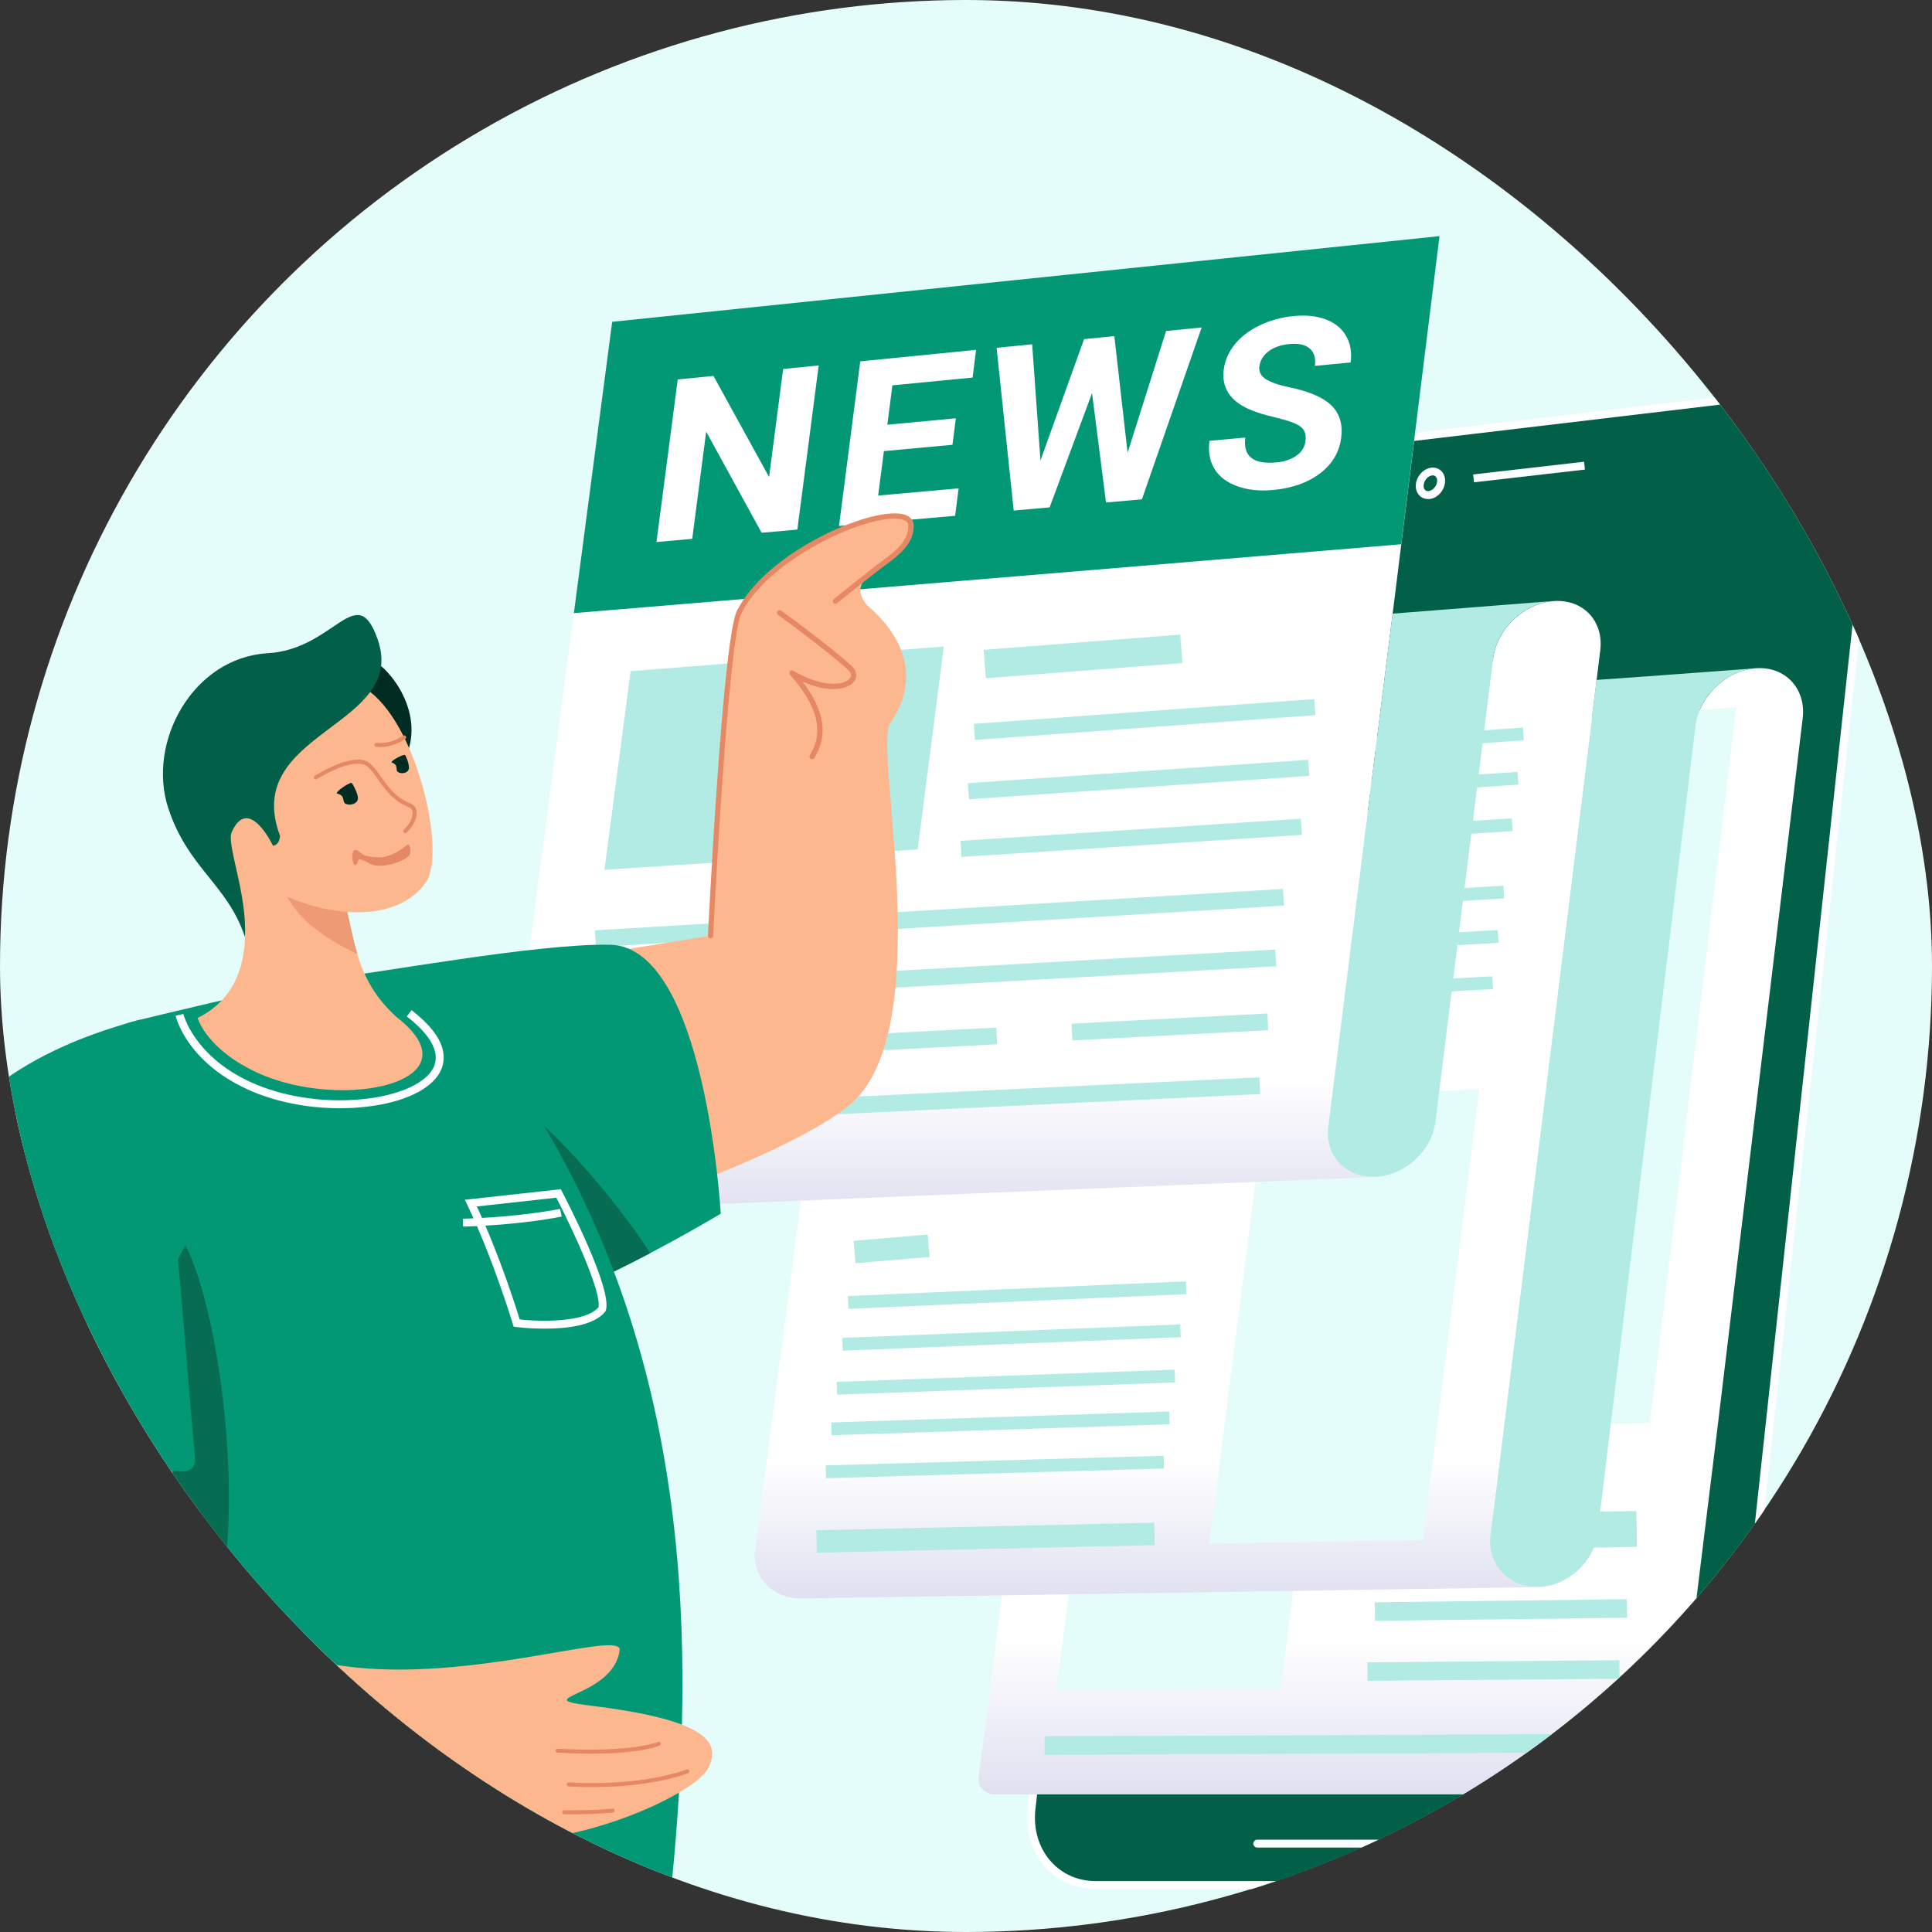 <svg width="180" height="180" viewBox="0 0 180 180" fill="none" xmlns="http://www.w3.org/2000/svg">
<rect x="0" y="0" width="180" height="180" fill="#333333" stroke="none"/>
<g clip-path="url(#clip0)">
<circle cx="90" cy="90" r="90" fill="#E5FDFA"/>
<g clip-path="url(#clip1)">
<path d="M153.381 175.633H102.087C98.326 175.633 95.644 172.421 96.107 168.45L109.663 50.603C110.126 46.536 113.551 42.869 117.311 42.422L168.605 36.334C172.365 35.886 175.048 39.018 174.585 43.316L161.029 168.027C160.566 172.229 157.141 175.633 153.381 175.633Z" fill="#026048"/>
<path d="M153.381 176H102.087C100.234 176 98.558 175.265 97.368 173.923C96.075 172.469 95.5 170.511 95.748 168.41L109.304 50.563C109.783 46.344 113.359 42.525 117.279 42.062L168.573 35.974C170.338 35.766 171.966 36.294 173.156 37.476C174.553 38.858 175.216 41.007 174.96 43.364L161.404 168.074C160.917 172.445 157.317 176 153.381 176ZM169.308 36.661C169.092 36.661 168.877 36.677 168.653 36.701L117.359 42.789C113.758 43.212 110.477 46.736 110.03 50.643L96.474 168.49C96.251 170.383 96.761 172.133 97.911 173.427C98.965 174.61 100.442 175.257 102.087 175.257H153.381C156.957 175.257 160.223 171.989 160.67 167.979L174.218 43.276C174.449 41.143 173.866 39.218 172.629 37.987C171.751 37.124 170.585 36.661 169.308 36.661Z" fill="white"/>
<path d="M133.047 46.496C132.743 46.496 132.464 46.384 132.256 46.176C131.993 45.913 131.865 45.521 131.913 45.106C132.001 44.331 132.631 43.66 133.35 43.572C133.709 43.532 134.045 43.644 134.284 43.883C134.548 44.147 134.675 44.539 134.627 44.962C134.54 45.737 133.909 46.416 133.19 46.496C133.142 46.488 133.094 46.496 133.047 46.496ZM133.494 44.291C133.478 44.291 133.454 44.291 133.43 44.291C133.047 44.331 132.687 44.738 132.639 45.178C132.615 45.37 132.663 45.545 132.767 45.649C132.847 45.729 132.967 45.769 133.102 45.753C133.486 45.713 133.845 45.306 133.893 44.874C133.917 44.675 133.869 44.507 133.765 44.403C133.693 44.331 133.605 44.291 133.494 44.291Z" fill="white"/>
<path d="M147.582 43.019L137.247 44.204L137.331 44.935L147.666 43.749L147.582 43.019Z" fill="white"/>
<path d="M137.493 172.133H117.135C116.936 172.133 116.768 171.965 116.768 171.765C116.768 171.566 116.936 171.398 117.135 171.398H137.493C137.693 171.398 137.861 171.566 137.861 171.765C137.861 171.965 137.693 172.133 137.493 172.133Z" fill="white"/>
<path d="M156.414 162.226L157.684 151.935L160.047 132.752L167.951 66.934C168.286 64.153 166.33 62.06 163.576 62.26C160.821 62.459 158.314 64.864 157.971 67.629L100.466 92.924L91.181 165.574C91.069 166.428 91.78 167.18 92.698 167.18H95.963H154.458C155.233 167.18 155.879 166.612 155.975 165.845L156.414 162.226Z" fill="url(#paint0_linear)"/>
<path d="M150.017 161.55L97.318 161.77L97.325 163.496L150.024 163.276L150.017 161.55Z" fill="#B1EBE3"/>
<path d="M150.872 154.68L127.392 154.873L127.406 156.598L150.886 156.406L150.872 154.68Z" fill="#B1EBE3"/>
<path d="M151.565 148.995L128.088 149.282L128.109 151.007L151.586 150.721L151.565 148.995Z" fill="#B1EBE3"/>
<path d="M152.457 140.778L128.982 141.187L129.04 144.526L152.515 144.117L152.457 140.778Z" fill="#B1EBE3"/>
<path d="M98.406 157.576L119.331 157.336L121.973 136.468L101.049 137.203L98.406 157.576Z" fill="#E5FDFA"/>
<path d="M120.544 133.391L153.716 132.584L161.763 65.903L128.592 68.252L120.544 133.391Z" fill="#E5FDFA"/>
<path d="M148.75 63.346L138.859 143.027C138.523 145.735 140.479 147.901 143.234 147.861C145.988 147.821 148.495 145.584 148.838 142.859L157.963 67.637C158.298 64.872 160.813 62.468 163.568 62.268L153.588 63.003L148.75 63.346Z" fill="#B1EBE3"/>
<path d="M142.387 147.797C140.096 147.429 138.563 145.448 138.867 143.027L143.353 106.994L147.433 74.076L149.093 60.59C149.429 57.841 147.473 55.788 144.718 56.004C141.964 56.22 139.457 58.608 139.114 61.341L135.841 74.843L78.918 79.15L70.352 144.361C70.017 146.918 71.973 148.963 74.727 148.923L143.234 147.869L142.387 147.797Z" fill="url(#paint1_linear)"/>
<path d="M110.478 119.381L78.987 120.75L79.039 121.94L110.529 120.571L110.478 119.381Z" fill="#B1EBE3"/>
<path d="M109.96 123.393L78.474 124.648L78.522 125.837L110.007 124.582L109.96 123.393Z" fill="#B1EBE3"/>
<path d="M109.44 127.609L77.948 128.745L77.99 129.934L109.483 128.799L109.44 127.609Z" fill="#B1EBE3"/>
<path d="M108.93 131.508L77.443 132.526L77.481 133.716L108.969 132.698L108.93 131.508Z" fill="#B1EBE3"/>
<path d="M108.416 135.628L76.926 136.53L76.96 137.72L108.45 136.818L108.416 135.628Z" fill="#B1EBE3"/>
<path d="M86.428 115.02L79.531 115.604L79.707 117.689L86.604 117.106L86.428 115.02Z" fill="#B1EBE3"/>
<path d="M107.541 141.865L76.056 142.571L76.103 144.664L107.588 143.958L107.541 141.865Z" fill="#B1EBE3"/>
<path d="M140.061 82.516L97.554 85.056L97.625 86.245L140.132 83.704L140.061 82.516Z" fill="#B1EBE3"/>
<path d="M139.547 86.652L97.04 89.064L97.107 90.252L139.615 87.84L139.547 86.652Z" fill="#B1EBE3"/>
<path d="M139.032 90.964L96.516 93.248L96.579 94.437L139.096 92.153L139.032 90.964Z" fill="#B1EBE3"/>
<path d="M141.891 67.787L99.377 70.764L99.46 71.952L141.974 68.975L141.891 67.787Z" fill="#B1EBE3"/>
<path d="M141.387 71.913L98.873 74.765L98.952 75.953L141.467 73.101L141.387 71.913Z" fill="#B1EBE3"/>
<path d="M140.852 76.241L98.337 78.965L98.413 80.153L140.928 77.429L140.852 76.241Z" fill="#B1EBE3"/>
<path d="M132.568 143.474L112.689 143.81L117.942 102.4L137.821 101.473L132.568 143.474Z" fill="#E5FDFA"/>
<path d="M123.754 104.988L129.749 57.178L133.829 24.429L56.748 32.275L46.681 108.432C46.346 110.972 48.302 112.938 51.056 112.826L128.137 109.654L127.283 109.614C124.975 109.302 123.45 107.385 123.754 104.988Z" fill="url(#paint2_linear)"/>
<path d="M139.114 61.333C139.449 58.6 141.964 56.211 144.719 55.996L134.739 56.779L129.749 57.17L123.754 104.98C123.419 107.664 125.374 109.75 128.129 109.638C130.883 109.526 133.39 107.241 133.733 104.533L139.114 61.333Z" fill="#B1EBE3"/>
<path d="M122.442 65.131L90.727 67.441L90.836 68.939L122.551 66.629L122.442 65.131Z" fill="#B1EBE3"/>
<path d="M121.88 70.786L90.173 72.968L90.276 74.466L121.983 72.284L121.88 70.786Z" fill="#B1EBE3"/>
<path d="M121.197 76.282L89.49 78.34L89.587 79.838L121.294 77.781L121.197 76.282Z" fill="#B1EBE3"/>
<path d="M109.961 59.128L91.646 60.545L91.85 63.19L110.165 61.773L109.961 59.128Z" fill="#B1EBE3"/>
<path d="M119.532 82.819L55.428 86.681L55.522 88.237L119.626 84.374L119.532 82.819Z" fill="#B1EBE3"/>
<path d="M117.334 100.375L68.026 102.727L68.1 104.283L117.408 101.932L117.334 100.375Z" fill="#B1EBE3"/>
<path d="M63.154 102.962L53.226 103.436L53.3 104.992L63.228 104.518L63.154 102.962Z" fill="#B1EBE3"/>
<path d="M118.079 94.426L99.829 95.373L99.909 96.929L118.16 95.982L118.079 94.426Z" fill="#B1EBE3"/>
<path d="M92.82 95.738L53.967 97.755L54.048 99.311L92.901 97.294L92.82 95.738Z" fill="#B1EBE3"/>
<path d="M118.815 88.467L82.126 90.526L82.213 92.082L118.902 90.022L118.815 88.467Z" fill="#B1EBE3"/>
<path d="M75.566 90.9L54.715 92.071L54.802 93.626L75.653 92.456L75.566 90.9Z" fill="#B1EBE3"/>
<path d="M85.497 79.142L56.317 81.035L58.752 62.532L87.932 60.23L85.497 79.142Z" fill="#B1EBE3"/>
<path d="M130.548 50.707L134.116 22L57.035 29.982L53.467 57.122L130.548 50.707Z" fill="#029875"/>
<path d="M74.288 49.34L70.959 49.636L65.793 40.216L64.492 50.203L61.163 50.499L63.143 35.351L66.472 35.023L71.653 44.443L72.963 34.376L76.276 34.048L74.288 49.34Z" fill="white"/>
<path d="M88.738 41.439L82.351 42.03L81.816 46.169L89.313 45.498L88.986 48.054L78.168 49.005L80.148 33.665L90.942 32.594L90.614 35.175L83.142 35.902L82.671 39.569L89.057 38.97L88.738 41.439Z" fill="white"/>
<path d="M105.056 42.182L108.641 30.837L111.954 30.509L106.39 46.52L103.045 46.816L101.743 36.621L97.791 47.271L94.446 47.567L92.85 32.403L96.163 32.075L96.937 42.901L101.001 31.596L103.819 31.316L105.056 42.182Z" fill="white"/>
<path d="M121.63 41.087C121.71 40.472 121.542 40.017 121.143 39.729C120.744 39.441 119.986 39.17 118.876 38.906C117.766 38.65 116.904 38.371 116.273 38.083C114.565 37.292 113.806 36.078 114.014 34.44C114.118 33.593 114.461 32.81 115.036 32.091C115.611 31.372 116.385 30.789 117.351 30.317C118.317 29.854 119.371 29.558 120.52 29.446C121.67 29.334 122.676 29.438 123.522 29.758C124.377 30.078 124.999 30.589 125.406 31.292C125.814 31.995 125.957 32.818 125.837 33.769L122.508 34.088C122.596 33.361 122.437 32.826 122.021 32.466C121.606 32.107 120.976 31.971 120.137 32.051C119.323 32.131 118.668 32.362 118.181 32.738C117.686 33.122 117.407 33.585 117.335 34.128C117.271 34.64 117.479 35.047 117.966 35.343C118.453 35.638 119.187 35.894 120.177 36.094C121.997 36.469 123.291 37.036 124.049 37.779C124.808 38.523 125.111 39.521 124.959 40.752C124.792 42.126 124.121 43.244 122.971 44.115C121.814 44.986 120.345 45.498 118.557 45.657C117.319 45.769 116.209 45.641 115.251 45.29C114.285 44.938 113.583 44.403 113.144 43.676C112.705 42.957 112.553 42.086 112.681 41.071L116.018 40.768C115.802 42.501 116.752 43.276 118.884 43.085C119.674 43.013 120.313 42.805 120.792 42.445C121.279 42.11 121.558 41.647 121.63 41.087Z" fill="white"/>
<path d="M39.025 91.198C46.074 90.487 66.209 87.179 66.209 87.179C66.209 87.179 67.55 59.671 68.875 57.018C72.052 50.667 84.882 46.017 84.882 49.005C84.882 52.464 78.152 53.239 80.755 56.355C81.002 56.651 87.157 61.165 82.966 67.349C81.249 69.45 87.692 96.407 78.918 103.143C70.041 109.95 43.775 117.028 43.775 117.028C43.775 117.028 31.975 91.901 39.025 91.198Z" fill="#FDB78F"/>
<path d="M66.209 87.419C66.201 87.419 66.201 87.419 66.193 87.419C66.057 87.411 65.953 87.299 65.961 87.163C66.017 86.037 67.326 59.567 68.66 56.907C71.422 51.394 81.13 47.199 84.132 47.91C85.002 48.118 85.13 48.685 85.13 49.005C85.13 50.723 83.653 51.809 82.343 52.76C82.216 52.848 82.096 52.944 81.976 53.032C81.465 53.415 78.024 56.164 77.984 56.196C77.88 56.283 77.721 56.259 77.641 56.156C77.553 56.052 77.577 55.892 77.681 55.812C77.825 55.7 81.162 53.024 81.681 52.64C81.8 52.552 81.928 52.456 82.048 52.368C83.317 51.442 84.627 50.475 84.627 49.005C84.627 48.805 84.563 48.517 84.004 48.39C81.194 47.727 71.701 51.897 69.083 57.13C67.797 59.703 66.456 86.916 66.44 87.195C66.448 87.315 66.336 87.419 66.209 87.419Z" fill="#E58863"/>
<path d="M75.653 70.737C75.605 70.737 75.565 70.721 75.525 70.697C75.414 70.625 75.374 70.473 75.445 70.361C76.795 68.22 76.188 65.775 73.609 62.867C73.529 62.779 73.529 62.643 73.601 62.547C73.681 62.451 73.809 62.427 73.913 62.491C76.635 64.097 78.671 63.865 79.182 63.194C79.405 62.907 79.238 62.635 79.062 62.459C78.024 61.429 73.809 58.225 72.484 57.29C72.372 57.21 72.348 57.058 72.428 56.947C72.508 56.835 72.659 56.811 72.771 56.891C73.921 57.697 78.312 61.013 79.413 62.116C79.844 62.539 79.9 63.066 79.573 63.498C79.046 64.177 77.338 64.665 74.759 63.49C76.827 66.174 77.186 68.516 75.861 70.625C75.821 70.697 75.741 70.737 75.653 70.737Z" fill="#E58863"/>
<path d="M29.596 91.302C35.105 90.703 49.93 87.89 56.836 88.018C65.738 88.186 67.151 113.074 67.151 113.074C67.151 113.074 48.222 124.483 44.469 121.886C48.325 100.841 29.596 91.302 29.596 91.302Z" fill="#029875"/>
<path d="M48.373 102.887L43.456 107.289C44.901 111.34 45.515 116.198 44.469 121.894C46.761 123.484 54.728 119.833 60.572 116.757C58.313 113.154 53.02 106.53 48.373 102.887Z" fill="#066D52"/>
<path d="M-0.901 103.67C-11.663 144.673 7.362 172.732 28.974 172.309C50.585 171.885 42.338 156.721 26.778 152.335C13.813 148.675 18.787 123.276 21.485 113.034C24.343 102.2 -0.901 103.67 -0.901 103.67Z" fill="#FDB78F"/>
<path d="M0.424 175.536H62.576C64.716 153.773 64.708 127.167 49.475 102.887C45.244 96.144 36.191 90.223 29.604 91.31C25.165 92.037 13.078 95.001 13.078 95.001C-3.599 98.852 0.041 133.024 0.041 133.024C0.041 133.024 -0.566 155.099 -4.446 169.161C-5.34 172.365 -2.913 175.536 0.424 175.536Z" fill="#029875"/>
<path d="M17.27 115.982C20.75 122.821 22.858 142.308 19.984 150.098C17.11 157.888 8.791 132.584 8.791 132.584L17.27 115.982Z" fill="#066D52"/>
<path d="M-5.268 126.728C-5.962 132.089 -2.809 151.64 2.133 157.304C7.075 162.969 17.805 144.737 17.805 144.737C17.805 144.737 14.196 132.057 15.314 125.633C16.439 119.218 -5.268 126.728 -5.268 126.728Z" fill="#FDB78F"/>
<path d="M13.07 94.993C-11.503 101.569 -9.771 117.851 -11 134.566C-10.88 136.076 11.793 136.915 17.158 137.091C17.749 137.106 18.228 136.603 18.18 136.012C16.791 120.776 16.2 107.026 13.07 94.993Z" fill="#029875"/>
<path d="M2.133 157.304C14.084 175.329 41.148 171.542 48.349 171.422C55.391 171.31 64.915 167.012 66.025 164.655C67.143 162.298 65.857 160.244 55.064 158.918C48.94 158.159 57.179 158.175 57.73 153.741C58.105 150.737 24.495 164.295 17.805 144.737C13.445 131.985 -9.818 139.28 2.133 157.304Z" fill="#FDB78F"/>
<path d="M50.752 123.788C49.339 123.788 48.206 123.652 48.094 123.636L47.855 123.604L47.783 123.372C47.767 123.316 45.962 117.316 43.535 112.251L43.312 111.779L52.245 110.797L52.365 111.02C52.852 111.947 57.068 120.121 56.445 122.086L56.421 122.15L56.381 122.206C55.343 123.508 52.764 123.788 50.752 123.788ZM48.421 122.933C50.249 123.133 54.497 123.252 55.758 121.798C56.054 120.448 53.571 114.951 51.83 111.588L44.422 112.403C46.505 116.845 48.078 121.814 48.421 122.933Z" fill="white"/>
<path d="M43.144 114.28L43.12 113.545C48.525 113.393 52.142 112.634 52.182 112.626L52.333 113.345C52.293 113.353 48.613 114.128 43.144 114.28Z" fill="white"/>
<path d="M34.658 61.581C35.536 61.581 39.552 65.671 37.979 70.106C36.358 74.668 31.776 67.245 31.792 65.472C31.808 63.706 34.658 61.581 34.658 61.581Z" fill="#012C21"/>
<path d="M21.206 79.317C22.946 83.64 24.686 91.741 18.411 94.841C18.411 94.841 19.226 97.765 24.008 99.955C31.943 103.582 44.757 100.786 36.901 94.721C32.358 90.551 33.237 86.165 31.36 81.81L21.206 79.317Z" fill="#FDB78F"/>
<path d="M31.664 103.254C28.606 103.254 25.549 102.639 23.05 101.489C17.413 98.908 16.399 94.809 16.36 94.634L17.078 94.466C17.086 94.506 18.068 98.397 23.353 100.818C26.275 102.152 29.979 102.743 33.524 102.431C36.829 102.144 39.416 101.081 40.278 99.659C41.34 97.893 39.568 95.992 37.899 94.698L38.346 94.114C41.803 96.783 41.643 98.804 40.909 100.035C39.919 101.68 37.181 102.855 33.588 103.167C32.941 103.23 32.303 103.254 31.664 103.254Z" fill="white"/>
<path d="M31.361 81.81L25.556 80.388C26.02 82.737 27.297 84.942 29.341 86.516C30.474 87.395 31.832 88.21 33.285 88.865C32.59 86.532 32.374 84.167 31.361 81.81Z" fill="#EE9A74"/>
<path d="M23.337 81.555C27.808 85.014 36.286 86.836 39.632 82.282C41.611 79.589 38.969 67.916 34.49 64.465C30.019 61.005 24.934 62.715 21.485 67.197C18.044 71.664 18.866 78.095 23.337 81.555Z" fill="#FDB78F"/>
<path d="M35.185 59.567C38.051 67.765 22.403 68.132 26.099 77.895C25.988 78.567 25.804 78.678 25.445 78.814C25.445 78.814 23.162 73.981 21.581 77.544C21.086 78.662 23.042 83.296 22.818 87.283C21.166 82.362 17.525 80.907 15.681 75.307C13.653 69.139 17.988 61.261 24.934 60.861C31.201 60.502 33.221 53.95 35.185 59.567Z" fill="#026048"/>
<path d="M31.384 73.933C31.281 73.741 32.438 72.958 32.742 72.934C32.79 72.902 33.412 73.972 33.34 74.452C33.261 74.923 32.558 75.083 32.191 74.883C31.84 74.7 32.223 74.1 31.384 73.933Z" fill="#012C21"/>
<path d="M36.486 71.04C36.414 70.864 37.46 70.321 37.723 70.329C37.771 70.305 38.194 71.272 38.083 71.663C37.971 72.055 37.364 72.127 37.077 71.927C36.797 71.735 37.172 71.256 36.486 71.04Z" fill="#012C21"/>
<path d="M33.069 79.19C33.325 79.126 33.692 79.597 33.931 79.677C34.418 79.837 35.137 79.909 35.656 79.853C36.502 79.757 37.324 79.19 37.987 78.686C38.17 78.55 38.418 79.461 38.043 79.781C37.316 80.396 35.743 80.828 34.809 80.596C34.346 80.476 33.939 80.132 33.484 80.037C33.348 80.005 33.181 80.979 32.941 80.452C32.837 80.22 32.718 79.278 33.069 79.19Z" fill="#E58863"/>
<path d="M37.755 77.608C37.707 77.608 37.652 77.584 37.62 77.544C37.556 77.464 37.564 77.352 37.636 77.288C38.154 76.833 38.514 76.082 38.434 75.618C38.402 75.419 38.29 75.291 38.099 75.211C36.63 74.636 35.847 73.517 35.225 72.622C34.873 72.119 34.57 71.688 34.211 71.4C33.468 70.817 31.712 71.256 29.524 72.59C29.436 72.646 29.325 72.614 29.269 72.526C29.213 72.439 29.245 72.327 29.333 72.271C30.45 71.592 33.181 70.121 34.434 71.104C34.841 71.424 35.177 71.903 35.528 72.406C36.159 73.309 36.869 74.324 38.234 74.859C38.546 74.979 38.745 75.219 38.801 75.546C38.921 76.226 38.418 77.088 37.883 77.56C37.843 77.592 37.795 77.608 37.755 77.608Z" fill="#E58863"/>
<path d="M35.48 69.594C35.336 69.594 35.193 69.586 35.049 69.57C34.945 69.554 34.873 69.466 34.889 69.362C34.905 69.258 34.993 69.195 35.097 69.203C35.871 69.306 36.678 69.091 37.492 68.579C37.548 68.539 37.572 68.531 37.604 68.523C37.7 68.492 37.803 68.547 37.835 68.643C37.867 68.731 37.819 68.827 37.739 68.867C37.731 68.875 37.715 68.883 37.691 68.899C36.949 69.362 36.206 69.594 35.48 69.594Z" fill="#E58863"/>
<path d="M55.024 163.384C54.114 163.384 53.084 163.36 51.934 163.288C51.83 163.28 51.758 163.193 51.758 163.097C51.766 162.993 51.854 162.921 51.95 162.921C58.912 163.312 61.283 162.298 61.307 162.29C61.403 162.25 61.506 162.29 61.546 162.386C61.586 162.482 61.546 162.585 61.45 162.625C61.379 162.673 59.694 163.384 55.024 163.384Z" fill="#E58863"/>
<path d="M55.183 166.5C54.481 166.5 53.746 166.484 52.972 166.436C52.868 166.428 52.796 166.34 52.796 166.244C52.804 166.141 52.892 166.069 52.988 166.069C59.941 166.46 63.933 164.878 63.973 164.862C64.069 164.822 64.173 164.87 64.213 164.966C64.253 165.062 64.205 165.166 64.109 165.206C64.085 165.222 60.86 166.5 55.183 166.5Z" fill="#E58863"/>
<path d="M53.403 169.033C53.124 169.033 52.836 169.033 52.549 169.025C52.445 169.025 52.365 168.937 52.365 168.841C52.365 168.737 52.453 168.658 52.549 168.658C54.169 168.682 55.694 168.634 57.068 168.506C57.171 168.498 57.259 168.57 57.267 168.674C57.275 168.777 57.203 168.865 57.099 168.873C55.958 168.977 54.72 169.033 53.403 169.033Z" fill="#E58863"/>
</g>
</g>
<defs>
<linearGradient id="paint0_linear" x1="123.399" y1="167.177" x2="123.399" y2="62.246" gradientUnits="userSpaceOnUse">
<stop stop-color="#E0E0F1"/>
<stop offset="0.021" stop-color="#E5E5F3"/>
<stop offset="0.137" stop-color="white"/>
</linearGradient>
<linearGradient id="paint1_linear" x1="106.452" y1="148.914" x2="106.452" y2="55.983" gradientUnits="userSpaceOnUse">
<stop stop-color="#E0E0F1"/>
<stop offset="0.021" stop-color="#E5E5F3"/>
<stop offset="0.137" stop-color="white"/>
</linearGradient>
<linearGradient id="paint2_linear" x1="86.933" y1="112.825" x2="86.933" y2="24.424" gradientUnits="userSpaceOnUse">
<stop stop-color="#E0E0F1"/>
<stop offset="0.021" stop-color="#E5E5F3"/>
<stop offset="0.137" stop-color="white"/>
</linearGradient>
<clipPath id="clip0">
<rect width="180" height="180" rx="90" fill="white"/>
</clipPath>
<clipPath id="clip1">
<rect width="186" height="154" fill="white" transform="translate(-11 22)"/>
</clipPath>
</defs>
</svg>

